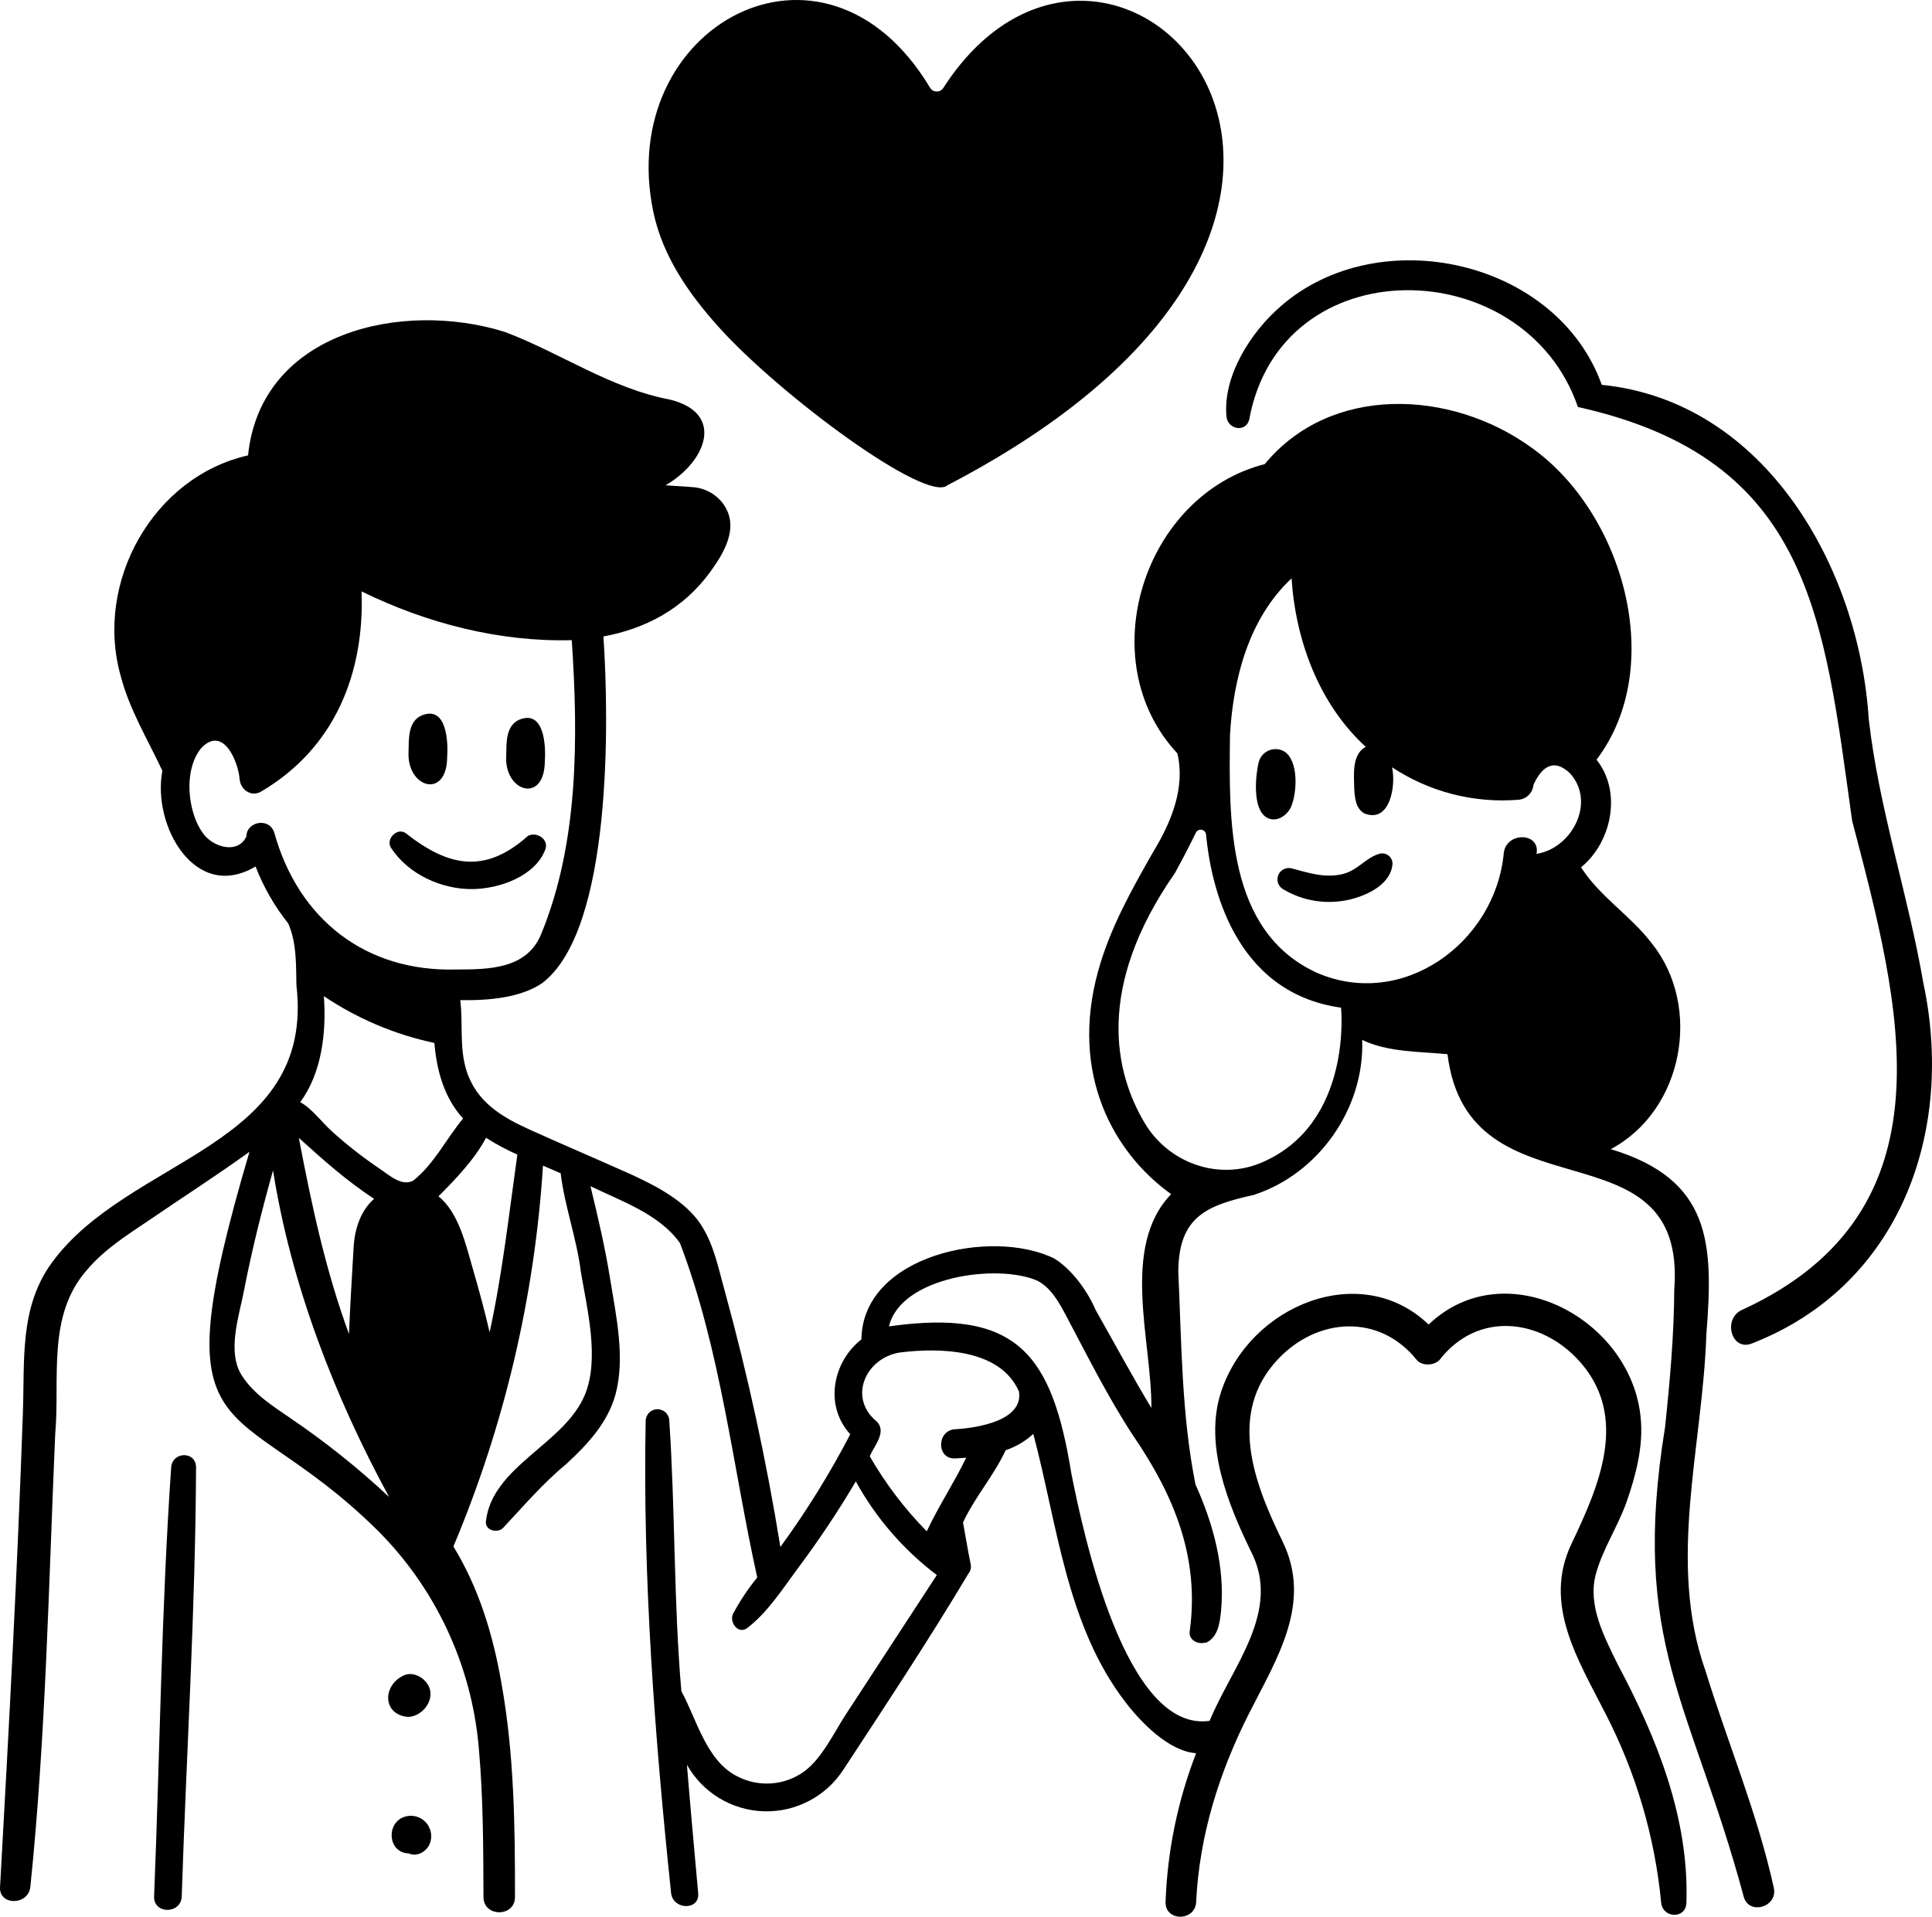 <?xml version="1.0" encoding="UTF-8"?><svg id="Layer_1" xmlns="http://www.w3.org/2000/svg" viewBox="0 0 1176.227 1167.106"><path d="M272.235,461.308c.676-9.414-.145-31.973-15.574-25.656-8.414,3.789-7.723,14.363-7.938,22.188-1.145,21.785,23.105,29.094,23.512,3.469h0Z"/><path d="M331.695,463.898c.676-9.414-.145-31.969-15.574-25.656-8.414,3.789-7.723,14.363-7.938,22.188-1.148,21.785,23.105,29.098,23.512,3.469h0Z"/><path d="M287.755,541.378c16.273-.184,38.172-7.812,44.27-24.195,2.301-6.191-5.473-11.027-10.609-8.18-26.051,23.281-48.301,18.906-74.34-1.625-5.355-3.824-12.461,3.637-8.977,8.957,10.504,16.035,30.68,25.258,49.656,25.043h0Z"/><path d="M574.505,53.238c-.836,1.539-2.449,2.496-4.199,2.496s-3.363-.957-4.199-2.496c-64.387-107.34-191.93-37.113-168.36,75.738,5.66,27.246,21.941,50.23,39.488,69.805,36.926,41.332,127.16,108.19,139.66,96.652,322.17-167.57,100.14-400.62-2.394-242.2l.005.005Z"/><path d="M785.835,491.658c3.957-8.555,5-28.695-4.148-34.211v.004c-2.816-1.547-6.184-1.73-9.152-.504-2.973,1.227-5.227,3.734-6.129,6.816-2.137,8.668-4.019,28.746,4.703,34.004,5.711,3.359,12.211-.898,14.727-6.109h0Z"/><path d="M839.895,519.848c-8.375,2.363-13.109,9.918-21.938,12.238-11.062,2.902-21.047-.566-31.664-3.344-3.297-.809-6.695.898-8.019,4.027-1.324,3.125-.184,6.75,2.691,8.559,12.371,7.488,27.211,9.758,41.254,6.301,10.84-2.668,24.742-9.473,25.57-21.742v-.004c-.012-1.941-.926-3.769-2.469-4.949-1.543-1.18-3.547-1.582-5.426-1.086h0Z"/><path d="M1137.715,437.978c-5.746-91.863-62.785-193.66-162.53-203.64-27.246-76.078-135.39-100.22-195.4-47.91-18.055,15.527-35.496,42.48-33.07,67.32.738,7.578,11.449,9.938,13.809,1.891,19.004-105.34,167.7-102.53,200.13-7.805,142.03,31.496,149.73,128.55,166.95,251.92,29.113,111.36,64.078,237.4-66.586,297.65-12.57,5.109-7.109,25.801,5.656,20.621,90.316-35.258,123.57-129.19,104.26-219.58-9.324-54.062-26.973-105.75-33.211-160.48l-.008.013Z"/><path d="M261.995,1030.078c-.836-7.32-10.203-13.414-16.957-9.508-12.48,6.48-11.785,23.797,3.543,24.887,7.516-.305,14.395-7.859,13.414-15.379h0ZM250.022,1029.281l-.031-.023c.66.281,1.188.52.031.023ZM250.456,1026.09l.039.016c-.719-.121-1.441-.238-2.16-.305l2.121.289Z"/><path d="M248.895,1128.578c5.281,2.457,11.52-1.527,13.074-6.816,1.336-4.27.266-8.934-2.797-12.195-3.066-3.262-7.648-4.621-11.996-3.559-12.34,2.984-11.453,22.262,1.719,22.57h0ZM253.696,1115.723c-.078-.098-.145-.199-.223-.297l.223.297Z"/><path d="M104.225,893.348c-6.012,86.949-6.863,174.37-10.41,261.48-.297,10.852,16.32,10.801,16.82.027,2.824-87.121,8.371-174.35,8.719-261.48-.168-9.879-14.262-9.594-15.129-.023v-.004Z"/><path d="M1079.915,1149.478c-9.996-45.406-27.938-87.879-41.613-132.14-23.438-66.48-1.68-136.62.539-204.68,4.477-55.766,2.922-94.496-58.199-112.93,44.113-23.387,55.945-86.617,25.02-125.27-13.199-17.293-31.527-28.227-43.094-46.344,18.238-14.781,25.344-45.48,9.426-65.535,43.258-57.121,15.945-151.05-40.094-190.36-48.531-34.945-121.71-38.41-161.9,10.379-73.844,18.93-106.02,119.57-53.199,176.14,4.953,20.934-3.769,42-14.609,59.785-13.262,23.27-26.363,46.578-33.586,72.605-17.629,63.523,9.894,111.36,44.398,135.99-31.059,32.336-11.691,89.52-12.031,130.21-11.824-19.621-22.613-39.68-33.949-59.688-5.461-12.762-15.414-25.387-25.164-31.305-38.176-18.863-116.86-1.996-117.42,49.23-17.402,13.582-22.82,40.254-6.789,57.762l.004.004c-12.438,23.914-26.66,46.859-42.547,68.641-8.48-52.496-19.777-104.5-33.84-155.78-4.441-15.879-7.602-33.539-18.918-46.207-10.559-11.824-26.922-19.871-41.176-26.238-19.441-8.68-39.016-17.023-58.41-25.781-17.539-7.922-33.027-17.145-38.922-36.59-4.223-13.945-1.883-28.398-3.621-42.379,17.141.285,36.672-1.398,49.801-10.32,42.766-32.242,40.801-160.25,37.359-211.13,25.352-4.703,48.551-16.574,65.082-39.387,8.469-11.684,17.656-27.055,8.176-40.891h.004c-4.262-6.07-10.988-9.945-18.375-10.594-6-.574-11.566-.695-17.062-1.199,24.305-13.945,36.695-43.645,2.879-52.117-36.453-6.867-66.414-28.254-100.56-41.184-62.227-19.598-148.74-.492-156.51,75.109-57.988,13.125-93.559,77.473-77.574,134.12,5.234,20.484,16.496,38.879,25.422,57.961-6.379,33.016,19.82,80.293,56.723,58.242v-.008c4.844,12.531,11.562,24.25,19.93,34.762,5.137,11.785,4.672,24.824,4.957,37.645,11.457,99.051-102.06,104.26-149.13,169.16-19.633,27.207-16.246,59.312-17.41,91.254-3.324,96.168-8.531,192.26-13.887,288.3-1.078,11.82,17.379,11.773,18.449.027-.027.305-.047.512-.062.672,9.453-91.652,11.176-184.04,15.176-276.07,3.016-34.191-5.262-72.137,19.336-100.06,10.645-12.668,24.883-21.527,38.461-30.691,20.117-13.777,40.727-26.98,60.48-41.258-55.492,188.24-10.363,143.91,77.039,229.59v-.004c36.004,35.531,58.18,82.723,62.551,133.12,2.73,30.27,2.766,60.926,2.879,91.078,0,12.34,19.168,12.391,19.18.027.039-43.441-.508-87.023-8.195-129.9-5.008-29.266-13.703-58.137-29.305-83.586,31.043-73.699,49.48-152.09,54.543-231.9,3.645,1.527,7.199,3.09,10.777,4.664,2.281,19.609,9.875,40.078,12.34,60.379,3.773,22.297,11.391,52.602,2.43,74.398-12.402,30.16-56.348,43.348-60.301,77.09-.652,5.562,6.793,7.422,10.27,4.269,12.555-13.344,24.402-27.395,38.684-39.121,12.773-11.762,25.242-25.105,29.93-42.309,6.035-22.137.457-47.637-3.145-69.793-3.102-19.367-7.402-37.922-12.086-57.074,18.75,9.109,42.238,17.133,54.531,34.734,24.844,65.133,32.027,135.79,47.008,203.55l-.004.012c-5.605,6.867-10.531,14.262-14.711,22.078-2.516,5.027,3.145,12.867,8.641,8.672,12.328-9.402,21.602-23.902,30.719-36.238h.004c12.738-17.02,24.547-34.719,35.371-53.02,12.25,22.254,29.059,41.68,49.316,57.004-18.484,28.309-36.965,56.625-55.441,84.941-7.223,11.102-14.355,26.512-25.242,34.613l.004.004c-5.871,4.254-12.816,6.785-20.051,7.309-7.234.527-14.469-.98-20.895-4.344-18.801-9.531-24.656-34.914-33.906-51.801-4.715-54.676-3.68-109.8-7.336-164.47.008-3.977-3.211-7.207-7.188-7.211-3.977-.008-7.207,3.211-7.211,7.188-1.836,95.836,5.52,192.16,15.492,287.47,1.234,10.305,17.449,10.707,16.484.023-2.352-26.074-4.719-52.137-6.855-78.219,9.566,17.016,27.348,27.773,46.855,28.363,19.512.59,37.91-9.078,48.488-25.484,25.758-39.328,52.004-78.961,76.004-119.19,1.394-1.691,1.898-3.945,1.363-6.07-1.738-8.344-3.066-16.75-4.613-25.125,7.113-15.383,18.742-28.445,25.977-44.027l.004.004c6.242-2.07,11.969-5.449,16.797-9.914,14.828,55.609,20.09,116.76,56.441,163.78,8.992,11.637,26.082,29.543,42.703,30.641-11.219,28.938-17.508,59.555-18.605,90.57-.371,12.016,18.047,11.961,18.621.027,1.938-40.508,13.977-78.762,32.188-114.8,16.98-33.602,38.762-67.172,20.383-104.81-17.258-35.336-33.738-78.109-2.703-110.95,24.172-25.586,61.695-27.688,84.289.344,3.262,4.047,10.801,3.719,14.121.02,23.188-29.793,61.832-25.297,85.441,1.352,29.785,33.727,11.594,75.492-5.215,110.73-17.629,36.961,4.227,70.91,20.898,103.77l-.008-.004c18.422,35.77,29.863,74.715,33.715,114.76.93,9.668,15.121,10.078,15.359.023,1.719-51.68-18.074-100.48-41.926-145.31-8.062-16.613-18.238-35.504-13.289-54.426,3.981-15.176,13.5-29.301,18.75-44.203,5.617-15.961,10.32-33.891,8.656-50.938-5.281-60.328-82.219-101.93-129.12-57.184-41.52-39.719-109.47-11.469-126.5,41.438-10.234,31.797,4.269,67.758,18.098,96.238,19.328,36.668-11.406,70.598-24.934,103.66-51.082,7.336-76.746-113.11-84.191-150.66-11.797-72.695-32.879-100.64-111.02-89.539,7.055-30.332,66.164-38.516,90.434-27.773,8.398,4.453,13.188,13.297,17.84,22.117,12.922,24.383,25.215,49.098,40.398,72.211,24.93,36.48,40.5,74.188,34.445,118.88-1,5.492,5.008,8.566,9.727,7.023l-.398.398c7.801-3.121,8.922-12.047,9.695-19.441,2.543-26.512-4.637-53.039-15.52-77.07-8.531-42.281-8.512-86.73-10.496-129.84.332-33.133,16.941-40.117,45.789-46.504,39.75-12.793,67.734-52.996,66.164-94.438,15.691,7.535,34.777,7.043,51.938,8.688,12.672,102.58,146.03,38.707,138.07,143.31-.164,28.023-2.66,55.891-5.598,83.734-21.316,131.62,16.004,167.76,47.762,285.55,2.777,12.023,21.07,6.961,18.43-5.039l.003.023ZM167.005,507.108c-3.023-9.719-16.98-6.812-16.965,2.113-4.812,10.539-18.547,7.199-25.242-.281-10.914-12.992-13.508-40.801-1.816-53.93,13.246-13.051,22.043,8.992,22.91,19.441.531,6.383,7.016,11.102,13.086,7.535,44.996-26.453,63.016-72.32,61.141-121.87,39.996,19.566,84.113,30.863,127.97,29.691,3.969,58.934,4.242,123.74-18.719,179.19-8.719,21.047-31.629,21.332-51.457,21.34-55.25,1.598-96.18-30.461-110.91-83.23h.002ZM176.884,863.578c-10.926-7.492-22.438-14.68-29.703-26.098-9.121-14.348-1.656-36,1.348-51.523,4.781-24.746,10.914-49.078,17.703-73.277,10.934,69.508,37.59,138.12,70.695,198.89h.008c-18.742-17.531-38.816-33.574-60.047-47.988l-.004-.004ZM181.943,692.888c15.281,13.75,28.676,25.82,45.816,37.105-7.938,6.894-11.762,17.805-12.457,29.281-1.023,17.668-2.121,35.324-2.836,53.008-14.297-38.789-22.848-79.047-30.523-119.39v-.004ZM251.619,718.868c-6.961,3.793-14.609-3.269-19.965-6.867-10.379-6.988-20.254-14.695-29.555-23.066-6.117-5.5-11.914-13.738-19.332-17.836,13.098-17.574,16.035-42.562,14.398-64.527h.004c20.395,13.715,43.234,23.387,67.281,28.488,1.441,16.902,6,33.52,17.488,45.996-10.164,12.219-17.73,27.855-30.32,37.812h.001ZM298.08,811.247c-2.879-12.664-6.336-25.223-9.934-37.68-4.516-15.664-8.934-35.406-21.207-45.082,10.16-10.246,21.809-22.203,28.969-35.66v-.004c6.09,3.887,12.465,7.301,19.07,10.219-5.121,36.27-9.074,72.344-16.898,108.21v-.003ZM547.79,823.563c24.754-3.121,61.383-2.16,72.594,23.836,2.602,17.387-24.465,22.043-38.859,22.879-11.348.66-11.504,18.301-.023,17.773,2.211-.102,4.461-.238,6.719-.414-7.988,16.434-15.867,27.723-24,44.793-13.453-13.68-25.109-29.016-34.688-45.645,2.543-6.359,10.559-14.746,4.281-21.164-17.867-14.66-6.633-38.789,13.98-42.059h-.004ZM767.9,707.983c-26.16,11.062-56.48.238-71-24.164-18.078-30.402-30.434-82.109,18.48-152.31,0,0,7.199-13.109,12.68-24.457v-.004c.633-1.324,2.078-2.059,3.523-1.801,1.445.262,2.543,1.453,2.676,2.918,2.777,29.492,16.355,96.207,82.18,105.41.004.004,7.379,70.77-48.539,94.414v-.006ZM935.45,519.953c2.535-13.117-18.203-13.711-19.922-.668-5.012,54.879-62,96.141-114.48,72.734-54.215-25.387-52.832-92.777-52.219-144.36,1.949-34.336,11.387-71.098,37.492-95.473,2.473,37.891,16.734,76.559,45.16,102.57-8.574,4.574-7.156,17.07-7.012,25.387.391,5.617.75,12,6.144,15.16,15.812,6.227,19.371-17.234,16.871-28.105h.004c22.773,15.055,49.949,22.016,77.156,19.766,4.781-.461,8.543-4.277,8.941-9.062,4.469-9.809,11.738-17.176,22.363-6.91,15.809,17.68.961,45.629-20.508,48.953l.009.009Z"/></svg>